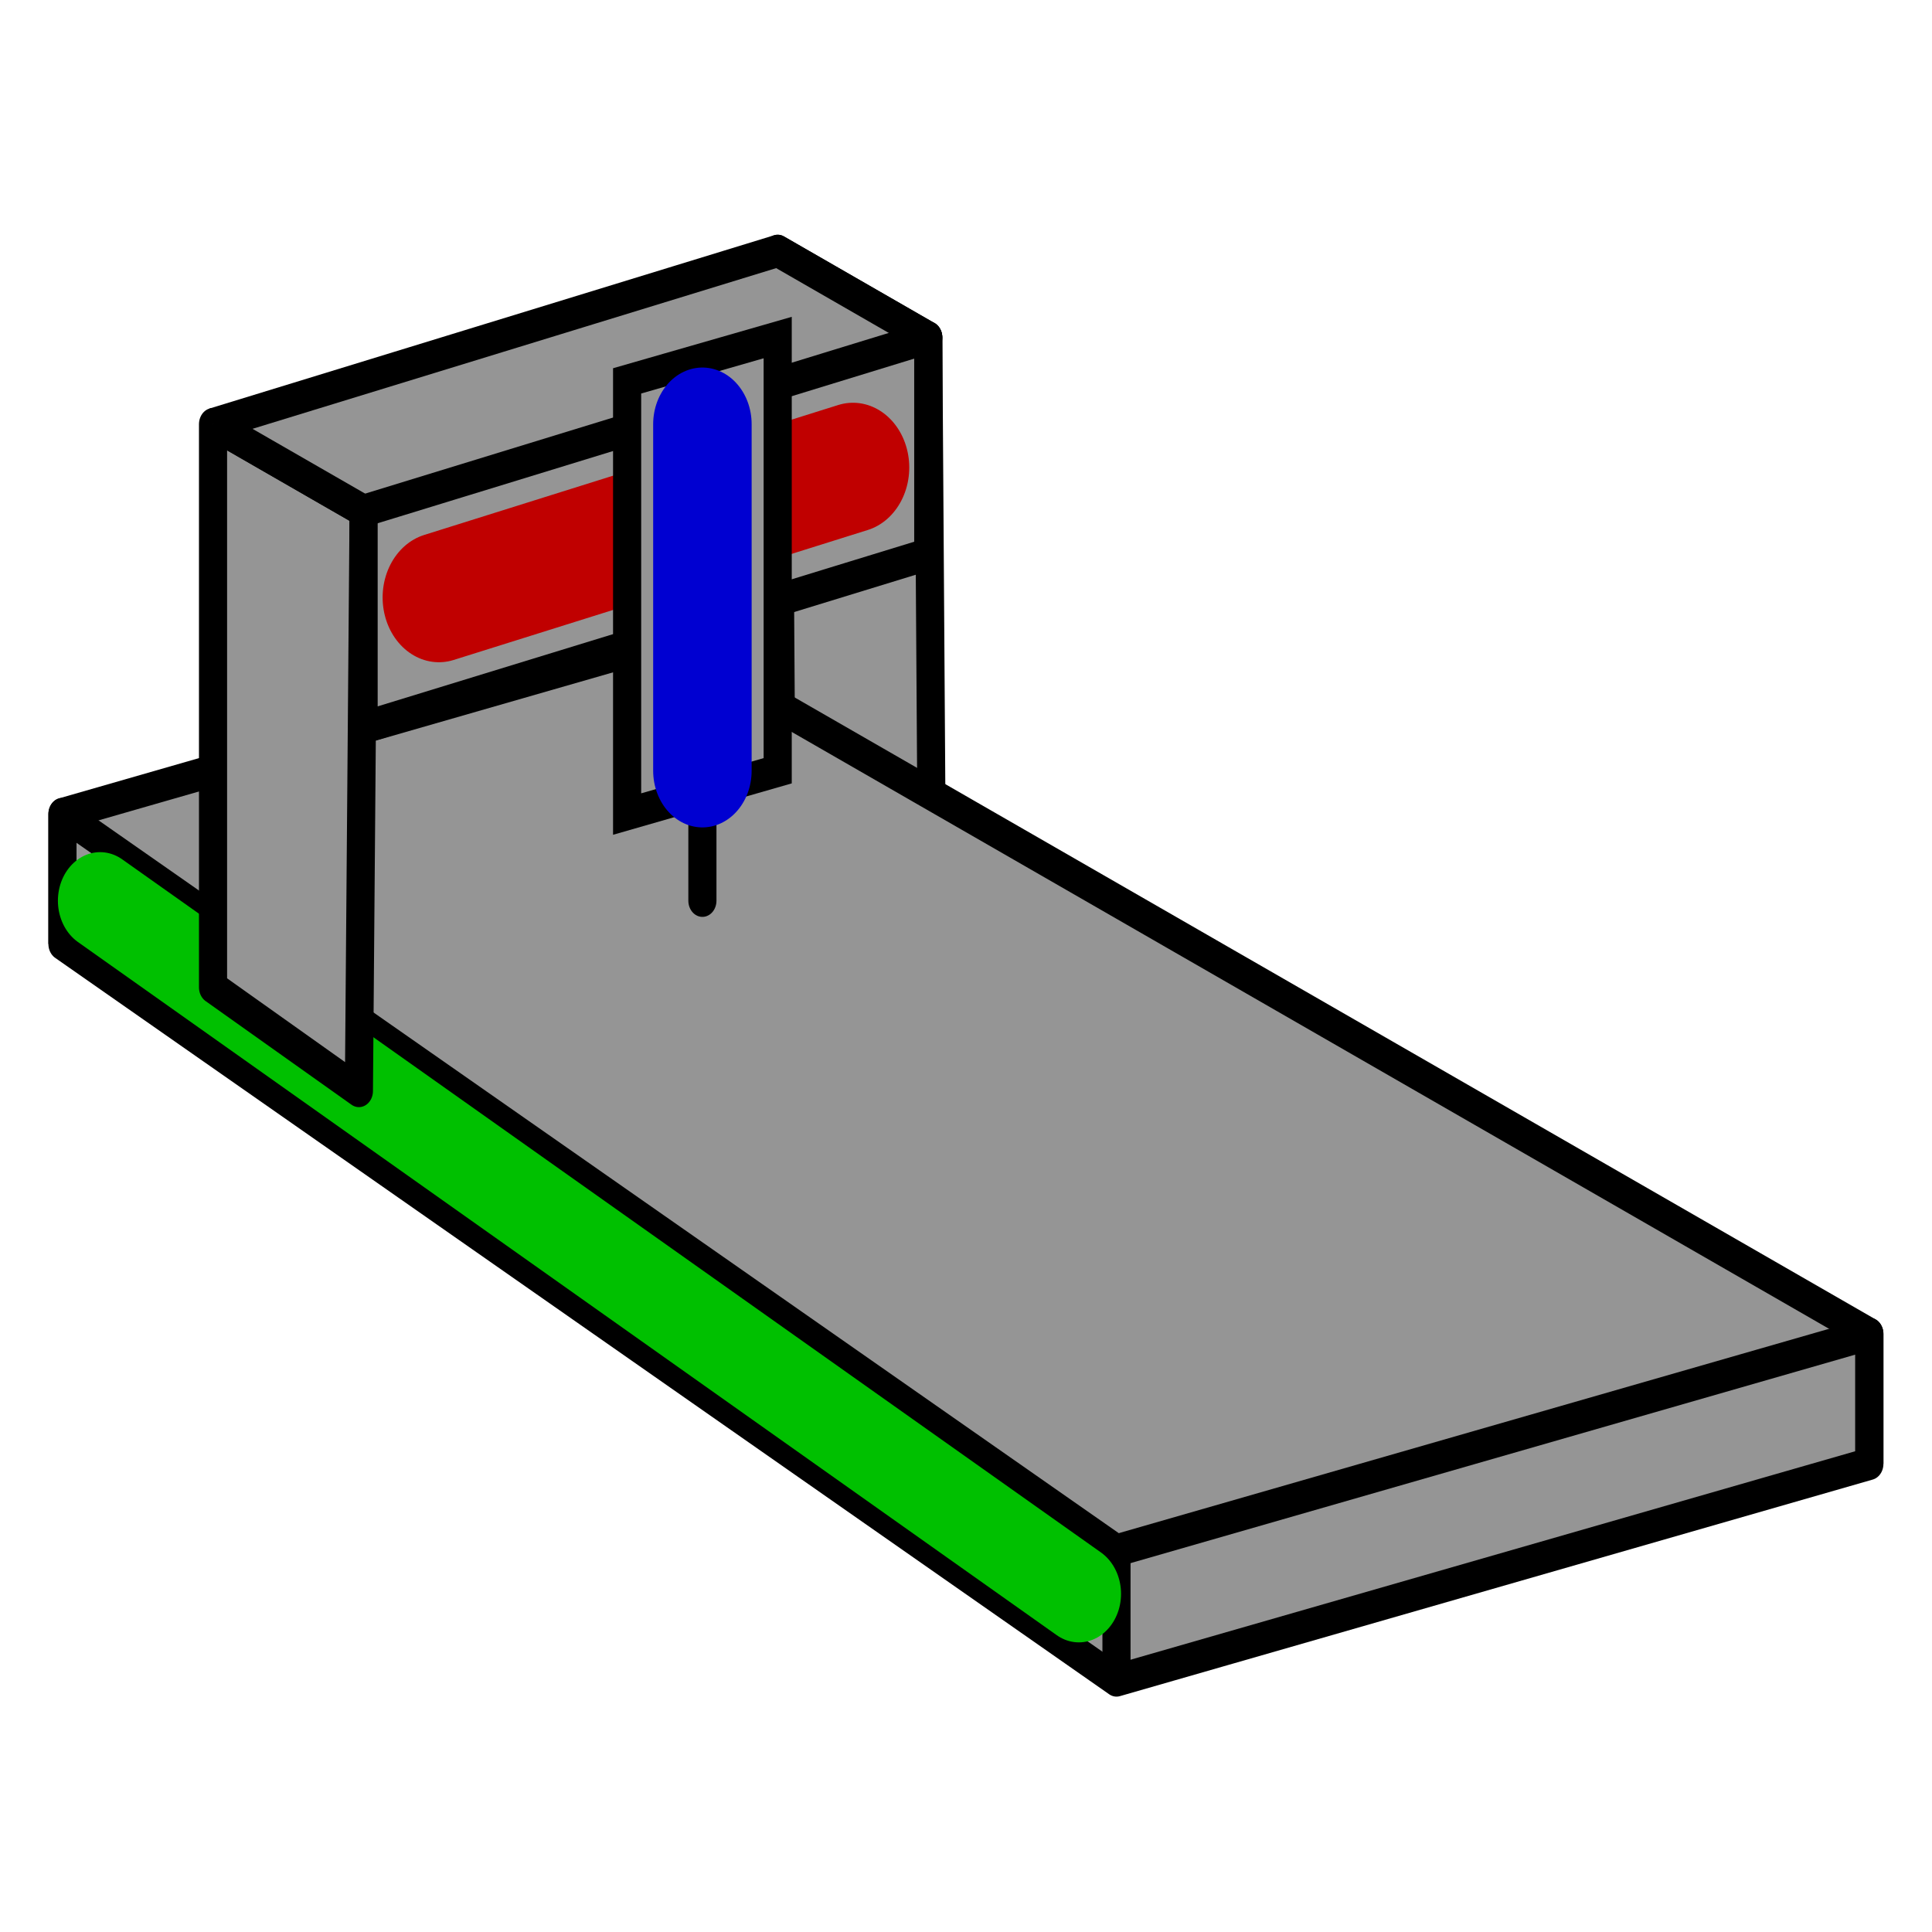 <?xml version="1.0" encoding="UTF-8" standalone="no"?>
<!-- Created with Inkscape (http://www.inkscape.org/) -->

<svg
   xmlns:dc="http://purl.org/dc/elements/1.1/"
   xmlns:cc="http://creativecommons.org/ns#"
   xmlns:rdf="http://www.w3.org/1999/02/22-rdf-syntax-ns#"
   xmlns:svg="http://www.w3.org/2000/svg"
   xmlns="http://www.w3.org/2000/svg"
   xmlns:sodipodi="http://sodipodi.sourceforge.net/DTD/sodipodi-0.dtd"
   xmlns:inkscape="http://www.inkscape.org/namespaces/inkscape"
   width="64px"
   height="64px"
   id="svg4885"
   version="1.1"
   inkscape:version="0.48.4 r9939"
   sodipodi:docname="Cam_MachineFeature.svg">
  <defs
     id="defs4887" />
  <sodipodi:namedview
     id="base"
     pagecolor="#ffffff"
     bordercolor="#666666"
     borderopacity="1.0"
     inkscape:pageopacity="0.0"
     inkscape:pageshadow="2"
     inkscape:zoom="4"
     inkscape:cx="40.594291"
     inkscape:cy="50.277164"
     inkscape:current-layer="layer1"
     showgrid="true"
     inkscape:document-units="px"
     inkscape:grid-bbox="true"
     inkscape:window-width="1280"
     inkscape:window-height="991"
     inkscape:window-x="0"
     inkscape:window-y="0"
     inkscape:window-maximized="1"
     inkscape:snap-global="true"
     objecttolerance="20">
    <inkscape:grid
       type="xygrid"
       id="grid4893"
       empspacing="5"
       visible="true"
       enabled="true"
       snapvisiblegridlinesonly="true" />
  </sodipodi:namedview>
  <g
     id="layer1"
     inkscape:label="Layer 1"
     inkscape:groupmode="layer">
    <g
       id="g3842"
       transform="matrix(1.247,0,0,1.435,-0.425,-7.473)">
      <path
         sodipodi:nodetypes="ccccc"
         inkscape:connector-curvature="0"
         id="path3790-2"
         d="M 21.094,23.26 21,11 l 4,2 0.094,12.26 z"
         style="fill:#959595;fill-opacity:1;stroke:#000000;stroke-width:0.747px;stroke-linecap:butt;stroke-linejoin:round;stroke-opacity:1" />
      <path
         sodipodi:nodetypes="ccccccc"
         inkscape:connector-curvature="0"
         id="path3018"
         d="M 50,36 18,20 2,24 2,27 30,44 50,39 z"
         style="fill:#959595;fill-opacity:1;stroke:#000000;stroke-width:0.747px;stroke-linecap:butt;stroke-linejoin:round;stroke-opacity:1" />
      <path
         sodipodi:nodetypes="cccc"
         inkscape:connector-curvature="0"
         id="path3014"
         d="m 2,27 0,-3 28,17 0,3"
         style="fill:none;stroke:#000000;stroke-width:0.747px;stroke-linecap:butt;stroke-linejoin:round;stroke-opacity:1" />
      <path
         inkscape:connector-curvature="0"
         id="path3016"
         d="m 30,41 20,-5 0,3"
         style="fill:none;stroke:#000000;stroke-width:0.747px;stroke-linecap:butt;stroke-linejoin:round;stroke-opacity:1" />
      <path
         inkscape:connector-curvature="0"
         id="path3788"
         d="M 3,26 29,42"
         style="fill:none;stroke:#00c000;stroke-width:2.242;stroke-linecap:round;stroke-linejoin:miter;stroke-miterlimit:4;stroke-opacity:1;stroke-dasharray:none" />
      <path
         inkscape:connector-curvature="0"
         id="path3790"
         d="M 6,28 6,15 10,17 9.875,30.392 z"
         style="fill:#959595;fill-opacity:1;stroke:#000000;stroke-width:0.747px;stroke-linecap:butt;stroke-linejoin:round;stroke-opacity:1"
         sodipodi:nodetypes="ccccc" />
      <path
         sodipodi:nodetypes="ccccccc"
         inkscape:connector-curvature="0"
         id="path3828"
         d="m 6,15 15,-4 4,2 0,5 -15,4 0,-5 -4,-2"
         style="fill:#959595;fill-opacity:1;stroke:#000000;stroke-width:0.747px;stroke-linecap:butt;stroke-linejoin:round;stroke-opacity:1" />
      <path
         sodipodi:nodetypes="cc"
         inkscape:connector-curvature="0"
         id="path3832"
         d="M 10,17 25,13"
         style="fill:none;stroke:#000000;stroke-width:0.747px;stroke-linecap:round;stroke-linejoin:miter;stroke-opacity:1" />
      <path
         sodipodi:nodetypes="cc"
         inkscape:connector-curvature="0"
         id="path3834"
         d="M 12,19 23,16"
         style="fill:none;stroke:#c00000;stroke-width:2.99;stroke-linecap:round;stroke-linejoin:miter;stroke-miterlimit:4;stroke-opacity:1;stroke-dasharray:none" />
      <path
         inkscape:connector-curvature="0"
         id="path3836"
         d="m 17,14 0,10 4,-1 0,-10 z"
         style="fill:#959595;fill-opacity:1;stroke:#000000;stroke-width:0.747px;stroke-linecap:butt;stroke-linejoin:miter;stroke-opacity:1" />
      <path
         inkscape:connector-curvature="0"
         id="path3840"
         d="m 19,24 0,2"
         style="fill:none;stroke:#000000;stroke-width:0.747px;stroke-linecap:round;stroke-linejoin:miter;stroke-opacity:1" />
      <path
         inkscape:connector-curvature="0"
         id="path3838"
         d="m 19,15 0,8"
         style="fill:none;stroke:#0000d1;stroke-width:2.616;stroke-linecap:round;stroke-linejoin:miter;stroke-miterlimit:4;stroke-opacity:1;stroke-dasharray:none" />
    </g>
  </g>
</svg>
